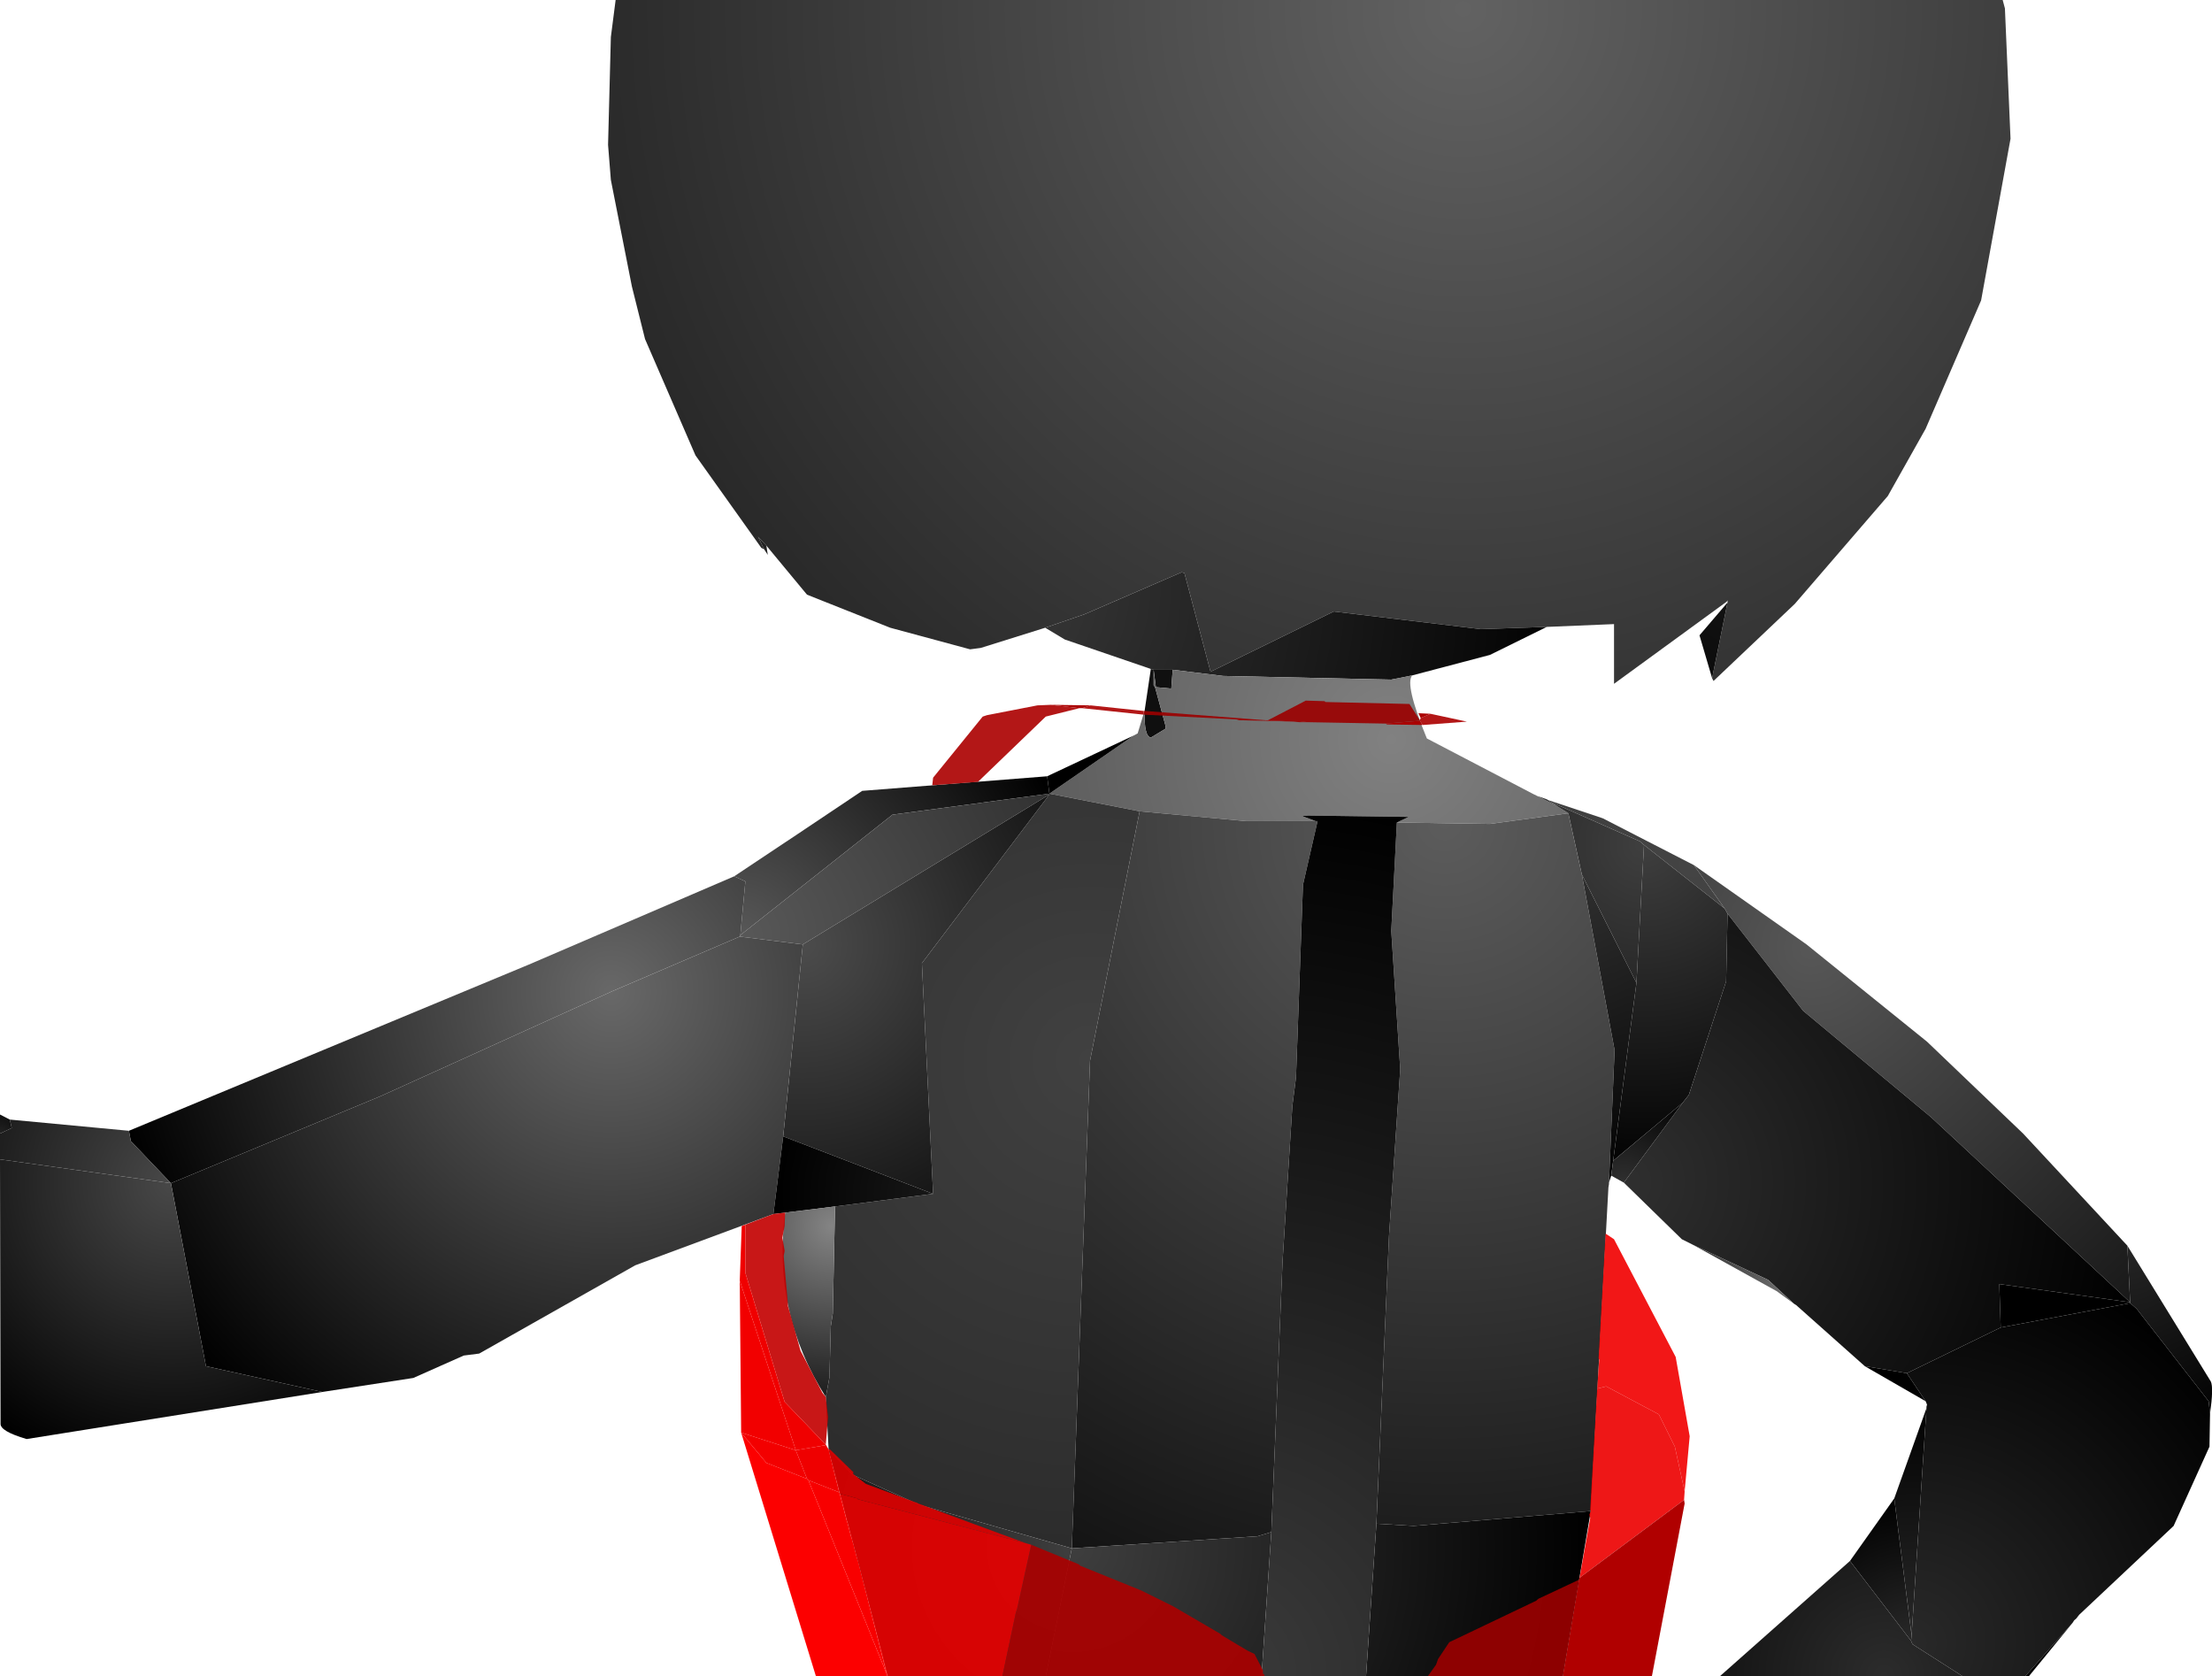 <?xml version="1.0" encoding="UTF-8" standalone="no"?>
<svg xmlns:xlink="http://www.w3.org/1999/xlink" height="299.1px" width="394.7px" xmlns="http://www.w3.org/2000/svg">
  <g transform="matrix(1.0, 0.0, 0.0, 1.0, 400.0, 300.0)">
    <path d="M-263.65 -202.0 L-264.15 -202.25 -275.9 -218.75 -284.9 -239.5 -287.25 -248.9 -291.0 -267.9 -291.5 -274.15 -291.0 -293.4 -290.15 -300.0 -42.65 -300.0 -42.25 -298.5 -41.25 -275.25 -46.5 -246.4 -56.4 -223.5 -63.15 -211.5 -79.75 -192.25 -94.25 -178.5 -94.5 -179.0 -91.75 -192.5 -91.75 -192.9 -91.9 -192.65 -112.0 -178.0 -112.0 -188.65 -124.0 -188.15 -135.75 -187.75 -162.0 -190.9 -184.0 -180.15 -188.65 -197.75 -189.15 -197.9 -206.5 -190.4 -213.5 -188.0 -225.0 -184.4 -226.9 -184.15 -241.15 -188.0 -256.0 -193.9 -263.25 -202.65 -264.75 -204.25 -263.65 -202.0" fill="url(#gradient0)" fill-rule="evenodd" stroke="none"/>
    <path d="M-263.25 -202.65 L-263.0 -201.0 -263.65 -202.0 -264.75 -204.25 -263.25 -202.65" fill="url(#gradient1)" fill-rule="evenodd" stroke="none"/>
    <path d="M-94.5 -179.0 L-96.75 -186.65 -91.75 -192.5 -94.5 -179.0" fill="url(#gradient2)" fill-rule="evenodd" stroke="none"/>
    <path d="M-124.0 -188.15 L-134.15 -183.15 -148.0 -179.5 -151.75 -178.75 -181.75 -179.4 -190.75 -180.5 -194.15 -180.5 -194.65 -180.65 -210.0 -185.9 -213.5 -188.0 -206.5 -190.4 -189.15 -197.9 -188.65 -197.75 -184.0 -180.15 -162.0 -190.9 -135.75 -187.75 -124.0 -188.15" fill="url(#gradient3)" fill-rule="evenodd" stroke="none"/>
    <path d="M-195.75 -173.25 L-194.65 -180.65 -194.15 -180.5 -190.75 -180.5 -191.0 -177.15 -193.75 -177.4 -194.15 -180.5 -194.15 -177.75 -193.9 -177.4 -192.0 -170.4 -192.0 -170.0 -194.65 -168.4 Q-195.9 -168.65 -195.75 -173.25" fill="url(#gradient4)" fill-rule="evenodd" stroke="none"/>
    <path d="M-148.0 -179.5 Q-149.4 -178.0 -145.4 -168.25 L-126.25 -158.25 -126.0 -158.15 -125.75 -158.0 -122.15 -156.15 -120.15 -154.9 -134.15 -153.0 -150.75 -153.25 -148.65 -154.25 -166.65 -154.5 -167.65 -154.4 -165.25 -153.5 -177.65 -153.5 -196.65 -155.25 -212.75 -158.4 -197.75 -168.75 -197.0 -169.15 -195.75 -173.25 Q-195.9 -168.65 -194.65 -168.4 L-192.0 -170.0 -192.0 -170.4 -193.9 -177.4 -194.15 -177.75 -194.15 -180.5 -193.75 -177.4 -191.0 -177.15 -190.75 -180.5 -181.75 -179.4 -151.75 -178.75 -148.0 -179.5" fill="url(#gradient5)" fill-rule="evenodd" stroke="none"/>
    <path d="M-213.15 -161.5 L-197.75 -168.75 -212.75 -158.4 -213.15 -161.5" fill="url(#gradient6)" fill-rule="evenodd" stroke="none"/>
    <path d="M-269.0 -143.65 Q-257.55 -151.25 -246.15 -158.9 L-213.15 -161.5 -212.75 -158.4 -240.75 -154.65 -267.9 -133.15 -267.0 -142.75 -269.0 -143.65" fill="url(#gradient7)" fill-rule="evenodd" stroke="none"/>
    <path d="M-377.0 -98.25 L-305.65 -127.9 -269.0 -143.65 -267.0 -142.75 -267.9 -133.15 -268.0 -132.9 -290.75 -123.15 -332.15 -104.4 -369.5 -88.9 -376.65 -96.4 -377.0 -98.25" fill="url(#gradient8)" fill-rule="evenodd" stroke="none"/>
    <path d="M-400.0 -93.15 L-400.0 -97.75 -397.9 -98.75 -398.25 -100.25 -377.0 -98.25 -376.65 -96.4 -369.5 -88.9 -400.0 -93.15" fill="url(#gradient9)" fill-rule="evenodd" stroke="none"/>
    <path d="M-400.0 -97.75 L-400.0 -101.15 -398.25 -100.25 -397.9 -98.75 -400.0 -97.75" fill="url(#gradient10)" fill-rule="evenodd" stroke="none"/>
    <path d="M-125.75 -158.0 L-124.0 -157.4 -123.75 -157.25 -123.25 -156.9 -122.15 -156.15 -125.75 -158.0" fill="url(#gradient11)" fill-rule="evenodd" stroke="none"/>
    <path d="M-120.15 -154.9 L-122.15 -156.15 -123.25 -156.9 -107.4 -149.9 -106.65 -149.25 -108.0 -124.65 -117.75 -144.0 -120.15 -154.9" fill="url(#gradient12)" fill-rule="evenodd" stroke="none"/>
    <path d="M-123.75 -157.25 L-114.0 -154.0 -97.75 -145.65 -92.25 -137.9 -106.65 -149.25 -107.4 -149.9 -123.25 -156.9 -123.75 -157.25" fill="url(#gradient13)" fill-rule="evenodd" stroke="none"/>
    <path d="M-252.15 -41.4 L-252.65 -50.75 -252.0 -54.25 -251.75 -63.4 -251.4 -65.65 -251.0 -84.75 -233.5 -87.0 -235.5 -128.15 -212.75 -158.25 -212.75 -158.4 -196.65 -155.25 -205.5 -110.75 -208.75 -23.75 -235.9 -31.5 -247.9 -36.9 -252.15 -41.4" fill="url(#gradient14)" fill-rule="evenodd" stroke="none"/>
    <path d="M-212.75 -158.4 L-212.75 -158.25 -256.75 -131.5 -268.0 -132.9 -267.9 -133.15 -240.75 -154.65 -212.75 -158.4" fill="url(#gradient15)" fill-rule="evenodd" stroke="none"/>
    <path d="M-212.75 -158.25 L-235.5 -128.15 -233.5 -87.0 -260.25 -97.25 -256.75 -131.5 -212.75 -158.25" fill="url(#gradient16)" fill-rule="evenodd" stroke="none"/>
    <path d="M-262.0 -83.4 L-286.65 -74.25 -314.5 -58.5 -317.25 -58.15 -326.25 -54.15 -342.5 -51.65 -363.25 -56.25 -369.5 -88.9 -332.15 -104.4 -290.75 -123.15 -268.0 -132.9 -256.75 -131.5 -260.25 -97.25 -262.0 -83.4" fill="url(#gradient17)" fill-rule="evenodd" stroke="none"/>
    <path d="M-112.9 -89.0 L-112.9 -88.75 -113.0 -88.15 -116.15 -30.4 -147.75 -27.75 -154.4 -28.15 -152.15 -79.5 -150.15 -109.25 -151.75 -133.9 -150.75 -153.25 -134.15 -153.0 -120.15 -154.9 -117.75 -144.0 -111.9 -112.65 -112.9 -89.0 M-196.65 -155.25 L-177.65 -153.5 -165.25 -153.5 -164.9 -153.5 -167.5 -142.15 -168.75 -107.75 -169.4 -102.65 -171.15 -74.9 -173.15 -26.65 -175.65 -25.9 -208.75 -23.75 -205.5 -110.75 -196.65 -155.25" fill="url(#gradient18)" fill-rule="evenodd" stroke="none"/>
    <path d="M-116.15 -30.4 L-121.15 -0.9 -156.25 -0.9 -154.4 -28.15 -147.75 -27.75 -116.15 -30.4 M-174.9 -0.9 L-213.4 -0.9 -208.75 -23.75 -175.65 -25.9 -173.15 -26.65 -174.9 -0.9" fill="url(#gradient19)" fill-rule="evenodd" stroke="none"/>
    <path d="M-156.25 -0.9 L-174.9 -0.9 -173.15 -26.65 -171.15 -74.9 -169.4 -102.65 -168.75 -107.75 -167.5 -142.15 -164.9 -153.5 -165.25 -153.5 -167.65 -154.4 -166.65 -154.5 -148.65 -154.25 -150.75 -153.25 -151.75 -133.9 -150.15 -109.25 -152.15 -79.5 -154.4 -28.15 -156.25 -0.9" fill="url(#gradient20)" fill-rule="evenodd" stroke="none"/>
    <path d="M-106.65 -149.25 L-92.25 -137.9 -91.75 -137.0 -92.0 -124.9 -98.65 -104.65 -99.75 -103.25 -112.15 -92.9 -108.0 -124.65 -106.65 -149.25" fill="url(#gradient21)" fill-rule="evenodd" stroke="none"/>
    <path d="M-112.5 -90.25 L-112.9 -89.0 -111.9 -112.65 -117.75 -144.0 -108.0 -124.65 -112.15 -92.9 -112.5 -90.25" fill="url(#gradient22)" fill-rule="evenodd" stroke="none"/>
    <path d="M-97.75 -145.65 L-77.65 -131.5 -56.15 -114.15 -39.0 -97.75 -20.4 -77.75 -19.9 -67.65 -55.4 -100.65 -78.25 -119.65 -91.75 -137.0 -92.25 -137.9 -97.75 -145.65" fill="url(#gradient23)" fill-rule="evenodd" stroke="none"/>
    <path d="M-67.25 -56.25 L-79.5 -67.15 -79.9 -67.4 -84.5 -71.65 -97.9 -77.9 -99.9 -78.9 -110.25 -89.0 -99.75 -103.25 -98.65 -104.65 -92.0 -124.9 -91.75 -137.0 -78.25 -119.65 -55.4 -100.65 -19.9 -67.65 -43.25 -70.9 -43.0 -63.15 -59.75 -55.0 -67.25 -56.25" fill="url(#gradient24)" fill-rule="evenodd" stroke="none"/>
    <path d="M-110.25 -89.0 L-112.5 -90.25 -112.15 -92.9 -99.75 -103.25 -110.25 -89.0" fill="url(#gradient25)" fill-rule="evenodd" stroke="none"/>
    <path d="M-259.9 -83.65 L-262.0 -83.4 -260.25 -97.25 -233.5 -87.0 -251.0 -84.75 -259.9 -83.65" fill="url(#gradient26)" fill-rule="evenodd" stroke="none"/>
    <path d="M-252.65 -50.75 Q-262.25 -65.9 -259.9 -83.65 L-251.0 -84.75 -251.4 -65.65 -251.75 -63.4 -252.0 -54.25 -252.65 -50.75" fill="url(#gradient27)" fill-rule="evenodd" stroke="none"/>
    <path d="M-342.5 -51.65 L-395.25 -43.25 Q-400.0 -44.65 -399.9 -46.0 L-400.0 -93.15 -369.5 -88.9 -363.25 -56.25 -342.5 -51.65" fill="url(#gradient28)" fill-rule="evenodd" stroke="none"/>
    <path d="M-79.9 -67.4 L-83.0 -69.65 -97.9 -77.9 -84.5 -71.65 -79.9 -67.4" fill="url(#gradient29)" fill-rule="evenodd" stroke="none"/>
    <path d="M-20.4 -77.75 L-5.5 -53.5 Q-5.0 -52.4 -5.65 -47.75 L-5.9 -50.0 -18.75 -66.5 -19.9 -67.5 -19.9 -67.65 -20.4 -77.75" fill="url(#gradient30)" fill-rule="evenodd" stroke="none"/>
    <path d="M-19.9 -67.5 L-43.0 -63.15 -43.25 -70.9 -19.9 -67.65 -19.9 -67.5" fill="url(#gradient31)" fill-rule="evenodd" stroke="none"/>
    <path d="M-5.65 -47.75 L-5.75 -41.9 -12.15 -27.75 -29.0 -11.9 -29.5 -11.25 -29.9 -10.9 -30.15 -10.5 -38.65 -0.9 -49.75 -0.9 -58.75 -6.65 -59.0 -7.25 -58.9 -8.25 -56.25 -48.75 -56.25 -49.0 -56.15 -49.4 -56.4 -50.0 -59.75 -55.0 -43.0 -63.15 -19.9 -67.5 -18.75 -66.5 -5.9 -50.0 -5.65 -47.75" fill="url(#gradient32)" fill-rule="evenodd" stroke="none"/>
    <path d="M-56.4 -50.0 L-67.25 -56.25 -59.75 -55.0 -56.4 -50.0" fill="url(#gradient33)" fill-rule="evenodd" stroke="none"/>
    <path d="M-62.0 -32.65 L-56.25 -48.75 -58.9 -8.25 -62.0 -32.65" fill="url(#gradient34)" fill-rule="evenodd" stroke="none"/>
    <path d="M-69.9 -21.5 L-62.0 -32.65 -58.9 -8.25 -59.0 -7.25 -69.9 -21.5" fill="url(#gradient35)" fill-rule="evenodd" stroke="none"/>
    <path d="M-49.75 -0.9 L-93.15 -0.9 -69.9 -21.5 -59.0 -7.25 -58.75 -6.65 -49.75 -0.9" fill="url(#gradient36)" fill-rule="evenodd" stroke="none"/>
    <path d="M-213.4 -0.9 L-241.5 -0.9 -252.15 -41.4 -247.9 -36.9 -235.9 -31.5 -208.75 -23.75 -213.4 -0.9" fill="url(#gradient37)" fill-rule="evenodd" stroke="none"/>
    <path d="M-30.15 -10.5 L-38.0 -0.9 -38.65 -0.9 -30.15 -10.5" fill="url(#gradient38)" fill-rule="evenodd" stroke="none"/>
    <path d="M-174.15 -171.4 L-178.9 -171.5 -179.4 -171.65 -196.0 -172.5 -195.9 -173.15 -195.65 -173.15 -174.15 -171.5 -174.15 -171.4 M-173.75 -171.5 L-167.0 -175.0 -163.65 -174.9 -163.5 -174.75 -148.5 -174.4 -146.65 -171.5 -146.65 -171.4 -152.75 -170.9 -166.65 -171.15 -167.5 -171.25 -168.15 -171.15 -169.15 -171.25 -173.75 -171.5 M-121.15 -0.9 L-145.25 -0.9 -143.75 -3.0 -143.4 -4.0 -141.4 -7.0 -125.9 -14.4 -125.5 -14.75 -118.25 -18.15 -121.15 -0.9" fill="#9b0000" fill-opacity="0.91" fill-rule="evenodd" stroke="none"/>
    <path d="M-196.0 -172.5 L-206.9 -173.65 -205.4 -174.15 -195.9 -173.15 -196.0 -172.5 M-207.4 -173.65 L-213.4 -172.15 -225.5 -160.5 -233.65 -159.9 -233.5 -161.25 -224.65 -172.15 -223.9 -172.4 -214.9 -174.15 -212.5 -174.25 -207.4 -173.65 M-146.65 -171.5 L-146.5 -171.9 -144.75 -172.65 -138.25 -171.25 -146.15 -170.65 -146.65 -171.4 -146.65 -171.5 M-216.0 -24.4 L-207.5 -20.9 -207.25 -20.65 -196.4 -16.25 -190.65 -13.4 -182.25 -8.5 -182.0 -8.25 -177.4 -5.5 -176.15 -4.9 -174.65 -2.0 -174.65 -1.4 -174.4 -1.25 -174.4 -0.9 -221.15 -0.9 -218.75 -12.25 -218.5 -13.0 -216.0 -24.4" fill="#ab0000" fill-opacity="0.91" fill-rule="evenodd" stroke="none"/>
    <path d="M-206.9 -173.65 L-207.4 -173.65 -212.5 -174.25 -205.4 -174.15 -206.9 -173.65 M-146.5 -171.9 L-146.9 -172.75 -144.75 -172.65 -146.5 -171.9" fill="#ab0000" fill-rule="evenodd" stroke="none"/>
    <path d="M-174.15 -171.5 L-173.75 -171.5 -169.15 -171.25 -174.15 -171.4 -174.15 -171.5 M-146.15 -170.65 L-152.5 -170.75 -152.75 -170.9 -146.65 -171.4 -146.15 -170.65 M-166.65 -171.15 L-168.15 -171.15 -167.5 -171.25 -166.65 -171.15" fill="#a90000" fill-rule="evenodd" stroke="none"/>
    <path d="M-267.0 -81.5 L-262.0 -83.4 -259.9 -83.65 -260.0 -81.25 -260.4 -79.15 -260.0 -76.9 -260.0 -76.75 -260.15 -76.0 -260.15 -75.75 -259.4 -67.25 -259.4 -67.0 -257.15 -59.0 -253.25 -51.5 -252.65 -50.75 -252.25 -47.15 -252.65 -42.25 -260.0 -49.9 -267.0 -72.9 -267.0 -81.5" fill="#c20000" fill-opacity="0.91" fill-rule="evenodd" stroke="none"/>
    <path d="M-267.0 -81.5 L-267.0 -72.9 -260.0 -49.9 -252.65 -42.25 -252.75 -42.15 -258.0 -41.25 -268.0 -71.5 -267.65 -81.25 -267.0 -81.5" fill="#f00000" fill-rule="evenodd" stroke="none"/>
    <path d="M-267.75 -44.4 L-268.0 -71.5 -258.0 -41.25 -267.75 -44.4" fill="#f20000" fill-rule="evenodd" stroke="none"/>
    <path d="M-241.65 -0.9 L-254.4 -0.9 -267.75 -44.4 -263.25 -39.0 -256.0 -36.15 -255.75 -35.9 -241.75 -1.25 -241.65 -0.9" fill="#fc0000" fill-rule="evenodd" stroke="none"/>
    <path d="M-216.9 -24.65 L-216.0 -24.4 -218.5 -13.0 -218.75 -12.25 -221.15 -0.9 -241.65 -0.9 -241.75 -1.25 -246.75 -20.9 -246.75 -21.0 -247.15 -22.25 -247.75 -24.65 -247.9 -25.0 -248.0 -25.5 -248.15 -25.9 -248.75 -28.25 -248.9 -28.65 -250.15 -33.5 -247.0 -32.65 -246.9 -32.5 -216.9 -24.65" fill="#e80000" fill-opacity="0.91" fill-rule="evenodd" stroke="none"/>
    <path d="M-250.15 -33.5 L-248.9 -28.65 -248.75 -28.25 -248.15 -25.9 -248.0 -25.5 -247.9 -25.0 -247.75 -24.65 -247.15 -22.25 -246.75 -21.0 -246.75 -20.9 -241.75 -1.25 -255.75 -35.9 -250.25 -33.75 -250.15 -33.5" fill="#f80000" fill-rule="evenodd" stroke="none"/>
    <path d="M-252.15 -41.4 L-251.9 -41.4 -247.9 -37.5 -247.75 -37.4 -247.75 -37.0 -245.5 -35.25 -236.75 -32.0 -236.4 -31.9 -236.15 -31.75 -216.9 -24.65 -246.9 -32.5 -247.0 -32.65 -250.15 -33.5 -250.25 -33.75 -252.15 -41.4" fill="#de0000" fill-opacity="0.91" fill-rule="evenodd" stroke="none"/>
    <path d="M-252.65 -42.25 L-252.15 -41.4 -250.25 -33.75 -255.75 -35.9 -256.0 -36.15 -258.0 -41.25 -252.75 -42.15 -252.65 -42.25" fill="#ef0000" fill-rule="evenodd" stroke="none"/>
    <path d="M-115.0 -52.25 L-114.65 -57.4 -114.75 -57.65 -113.5 -79.9 -112.0 -78.9 -101.0 -57.9 -98.5 -43.75 -99.4 -33.9 -101.15 -41.9 -104.0 -47.65 -113.4 -52.65 -115.0 -52.25" fill="#f00000" fill-opacity="0.91" fill-rule="evenodd" stroke="none"/>
    <path d="M-99.4 -33.9 L-99.5 -32.4 -118.15 -18.5 -116.25 -29.15 -116.4 -29.75 -116.15 -30.4 -116.25 -30.65 -115.0 -52.25 -113.4 -52.65 -104.0 -47.65 -101.15 -41.9 -99.4 -33.9" fill="#ec0000" fill-opacity="0.91" fill-rule="evenodd" stroke="none"/>
    <path d="M-256.0 -36.15 L-263.25 -39.0 -267.75 -44.4 -258.0 -41.25 -256.0 -36.15" fill="#f30000" fill-rule="evenodd" stroke="none"/>
    <path d="M-99.5 -32.4 L-99.4 -31.75 -105.25 -0.9 -121.15 -0.9 -118.25 -18.15 -118.15 -18.5 -99.5 -32.4" fill="#b00000" fill-rule="evenodd" stroke="none"/>
  </g>
  <defs>
    <radialGradient cx="0" cy="0" gradientTransform="matrix(0.193, 0.0, 0.0, 0.193, -138.9, -298.4)" gradientUnits="userSpaceOnUse" id="gradient0" r="819.2" spreadMethod="pad">
      <stop offset="0.0" stop-color="#626262"/>
      <stop offset="1.0" stop-color="#292929"/>
    </radialGradient>
    <radialGradient cx="0" cy="0" gradientTransform="matrix(0.055, 0.0, 0.0, 0.055, -284.85, -239.8)" gradientUnits="userSpaceOnUse" id="gradient1" r="819.2" spreadMethod="pad">
      <stop offset="0.0" stop-color="#2a2a2a"/>
      <stop offset="1.0" stop-color="#222222"/>
    </radialGradient>
    <radialGradient cx="0" cy="0" gradientTransform="matrix(0.033, 0.0, 0.0, 0.033, -83.15, -203.2)" gradientUnits="userSpaceOnUse" id="gradient2" r="819.2" spreadMethod="pad">
      <stop offset="0.0" stop-color="#191919"/>
      <stop offset="1.0" stop-color="#0b0b0b"/>
    </radialGradient>
    <radialGradient cx="0" cy="0" gradientTransform="matrix(0.134, 0.0, 0.0, 0.134, -226.7, -195.85)" gradientUnits="userSpaceOnUse" id="gradient3" r="819.2" spreadMethod="pad">
      <stop offset="0.0" stop-color="#3c3c3c"/>
      <stop offset="1.0" stop-color="#000000"/>
    </radialGradient>
    <radialGradient cx="0" cy="0" gradientTransform="matrix(0.222, 0.0, 0.0, 0.222, -190.15, -182.5)" gradientUnits="userSpaceOnUse" id="gradient4" r="819.2" spreadMethod="pad">
      <stop offset="0.0" stop-color="#101010"/>
      <stop offset="1.0" stop-color="#000000"/>
    </radialGradient>
    <radialGradient cx="0" cy="0" gradientTransform="matrix(0.212, 0.0, 0.0, 0.212, -151.7, -168.05)" gradientUnits="userSpaceOnUse" id="gradient5" r="819.2" spreadMethod="pad">
      <stop offset="0.0" stop-color="#818181"/>
      <stop offset="1.0" stop-color="#1d1d1d"/>
    </radialGradient>
    <radialGradient cx="0" cy="0" gradientTransform="matrix(0.023, 0.0, 0.0, 0.023, -196.95, -169.2)" gradientUnits="userSpaceOnUse" id="gradient6" r="819.2" spreadMethod="pad">
      <stop offset="0.0" stop-color="#000000"/>
      <stop offset="1.0" stop-color="#000000"/>
    </radialGradient>
    <radialGradient cx="0" cy="0" gradientTransform="matrix(0.075, 0.0, 0.0, 0.075, -267.9, -133.0)" gradientUnits="userSpaceOnUse" id="gradient7" r="819.2" spreadMethod="pad">
      <stop offset="0.0" stop-color="#585858"/>
      <stop offset="1.0" stop-color="#000000"/>
    </radialGradient>
    <radialGradient cx="0" cy="0" gradientTransform="matrix(0.11, 0.0, 0.0, 0.11, -290.95, -123.0)" gradientUnits="userSpaceOnUse" id="gradient8" r="819.2" spreadMethod="pad">
      <stop offset="0.0" stop-color="#686868"/>
      <stop offset="1.0" stop-color="#000000"/>
    </radialGradient>
    <radialGradient cx="0" cy="0" gradientTransform="matrix(0.039, 0.0, 0.0, 0.039, -369.35, -88.95)" gradientUnits="userSpaceOnUse" id="gradient9" r="819.2" spreadMethod="pad">
      <stop offset="0.0" stop-color="#484848"/>
      <stop offset="1.0" stop-color="#1e1e1e"/>
    </radialGradient>
    <radialGradient cx="0" cy="0" gradientTransform="matrix(0.004, 0.0, 0.0, 0.004, -400.0, -97.75)" gradientUnits="userSpaceOnUse" id="gradient10" r="819.2" spreadMethod="pad">
      <stop offset="0.0" stop-color="#222222"/>
      <stop offset="1.0" stop-color="#111111"/>
    </radialGradient>
    <radialGradient cx="0" cy="0" gradientTransform="matrix(0.044, 0.0, 0.0, 0.044, -120.1, -155.0)" gradientUnits="userSpaceOnUse" id="gradient11" r="819.2" spreadMethod="pad">
      <stop offset="0.0" stop-color="#3d3d3d"/>
      <stop offset="1.0" stop-color="#282828"/>
    </radialGradient>
    <radialGradient cx="0" cy="0" gradientTransform="matrix(0.031, 0.0, 0.0, 0.031, -106.65, -149.45)" gradientUnits="userSpaceOnUse" id="gradient12" r="819.2" spreadMethod="pad">
      <stop offset="0.0" stop-color="#3f3f3f"/>
      <stop offset="1.0" stop-color="#282828"/>
    </radialGradient>
    <radialGradient cx="0" cy="0" gradientTransform="matrix(0.035, 0.0, 0.0, 0.035, -97.95, -145.85)" gradientUnits="userSpaceOnUse" id="gradient13" r="819.2" spreadMethod="pad">
      <stop offset="0.0" stop-color="#444444"/>
      <stop offset="1.0" stop-color="#3e3e3e"/>
    </radialGradient>
    <radialGradient cx="0" cy="0" gradientTransform="matrix(0.106, 0.0, 0.0, 0.106, -205.35, -110.8)" gradientUnits="userSpaceOnUse" id="gradient14" r="819.2" spreadMethod="pad">
      <stop offset="0.0" stop-color="#414141"/>
      <stop offset="1.0" stop-color="#2c2c2c"/>
    </radialGradient>
    <radialGradient cx="0" cy="0" gradientTransform="matrix(0.074, 0.0, 0.0, 0.074, -267.9, -133.0)" gradientUnits="userSpaceOnUse" id="gradient15" r="819.2" spreadMethod="pad">
      <stop offset="0.0" stop-color="#585858"/>
      <stop offset="1.0" stop-color="#323232"/>
    </radialGradient>
    <radialGradient cx="0" cy="0" gradientTransform="matrix(0.063, 0.0, 0.0, 0.063, -256.8, -131.55)" gradientUnits="userSpaceOnUse" id="gradient16" r="819.2" spreadMethod="pad">
      <stop offset="0.0" stop-color="#4c4c4c"/>
      <stop offset="1.0" stop-color="#151515"/>
    </radialGradient>
    <radialGradient cx="0" cy="0" gradientTransform="matrix(0.12, 0.0, 0.0, 0.12, -290.95, -123.0)" gradientUnits="userSpaceOnUse" id="gradient17" r="819.2" spreadMethod="pad">
      <stop offset="0.0" stop-color="#686868"/>
      <stop offset="1.0" stop-color="#000000"/>
    </radialGradient>
    <radialGradient cx="0" cy="0" gradientTransform="matrix(0.177, 0.0, 0.0, 0.177, -142.2, -153.1)" gradientUnits="userSpaceOnUse" id="gradient18" r="819.2" spreadMethod="pad">
      <stop offset="0.0" stop-color="#5c5c5c"/>
      <stop offset="1.0" stop-color="#141414"/>
    </radialGradient>
    <radialGradient cx="0" cy="0" gradientTransform="matrix(0.113, 0.0, 0.0, 0.113, -208.65, -23.9)" gradientUnits="userSpaceOnUse" id="gradient19" r="819.2" spreadMethod="pad">
      <stop offset="0.0" stop-color="#3e3e3e"/>
      <stop offset="1.0" stop-color="#000000"/>
    </radialGradient>
    <radialGradient cx="0" cy="0" gradientTransform="matrix(0.194, 0.0, 0.0, 0.194, -183.45, -1.0)" gradientUnits="userSpaceOnUse" id="gradient20" r="819.2" spreadMethod="pad">
      <stop offset="0.0" stop-color="#3b3b3b"/>
      <stop offset="1.0" stop-color="#000000"/>
    </radialGradient>
    <radialGradient cx="0" cy="0" gradientTransform="matrix(0.073, 0.0, 0.0, 0.073, -106.65, -149.45)" gradientUnits="userSpaceOnUse" id="gradient21" r="819.2" spreadMethod="pad">
      <stop offset="0.0" stop-color="#3f3f3f"/>
      <stop offset="1.0" stop-color="#000000"/>
    </radialGradient>
    <radialGradient cx="0" cy="0" gradientTransform="matrix(0.089, 0.0, 0.0, 0.089, -124.35, -157.55)" gradientUnits="userSpaceOnUse" id="gradient22" r="819.2" spreadMethod="pad">
      <stop offset="0.0" stop-color="#3c3c3c"/>
      <stop offset="1.0" stop-color="#000000"/>
    </radialGradient>
    <radialGradient cx="0" cy="0" gradientTransform="matrix(0.104, 0.0, 0.0, 0.104, -76.85, -130.9)" gradientUnits="userSpaceOnUse" id="gradient23" r="819.2" spreadMethod="pad">
      <stop offset="0.0" stop-color="#575757"/>
      <stop offset="1.0" stop-color="#191919"/>
    </radialGradient>
    <radialGradient cx="0" cy="0" gradientTransform="matrix(0.113, 0.0, 0.0, 0.113, -110.25, -89.05)" gradientUnits="userSpaceOnUse" id="gradient24" r="819.2" spreadMethod="pad">
      <stop offset="0.0" stop-color="#2f2f2f"/>
      <stop offset="1.0" stop-color="#000000"/>
    </radialGradient>
    <radialGradient cx="0" cy="0" gradientTransform="matrix(0.023, 0.0, 0.0, 0.023, -110.25, -89.05)" gradientUnits="userSpaceOnUse" id="gradient25" r="819.2" spreadMethod="pad">
      <stop offset="0.0" stop-color="#2f2f2f"/>
      <stop offset="1.0" stop-color="#000000"/>
    </radialGradient>
    <radialGradient cx="0" cy="0" gradientTransform="matrix(0.035, 0.0, 0.0, 0.035, -233.5, -87.0)" gradientUnits="userSpaceOnUse" id="gradient26" r="819.2" spreadMethod="pad">
      <stop offset="0.0" stop-color="#171717"/>
      <stop offset="1.0" stop-color="#000000"/>
    </radialGradient>
    <radialGradient cx="0" cy="0" gradientTransform="matrix(0.044, 0.0, 0.0, 0.044, -251.55, -81.2)" gradientUnits="userSpaceOnUse" id="gradient27" r="819.2" spreadMethod="pad">
      <stop offset="0.0" stop-color="#848484"/>
      <stop offset="1.0" stop-color="#0a0a0a"/>
    </radialGradient>
    <radialGradient cx="0" cy="0" gradientTransform="matrix(0.065, 0.0, 0.0, 0.065, -369.35, -88.95)" gradientUnits="userSpaceOnUse" id="gradient28" r="819.2" spreadMethod="pad">
      <stop offset="0.0" stop-color="#484848"/>
      <stop offset="1.0" stop-color="#000000"/>
    </radialGradient>
    <radialGradient cx="0" cy="0" gradientTransform="matrix(0.024, 0.0, 0.0, 0.024, -82.65, -69.45)" gradientUnits="userSpaceOnUse" id="gradient29" r="819.2" spreadMethod="pad">
      <stop offset="0.0" stop-color="#6a6a6a"/>
      <stop offset="1.0" stop-color="#2b2b2b"/>
    </radialGradient>
    <radialGradient cx="0" cy="0" gradientTransform="matrix(0.044, 0.0, 0.0, 0.044, -20.45, -77.9)" gradientUnits="userSpaceOnUse" id="gradient30" r="819.2" spreadMethod="pad">
      <stop offset="0.0" stop-color="#262626"/>
      <stop offset="1.0" stop-color="#000000"/>
    </radialGradient>
    <radialGradient cx="0" cy="0" gradientTransform="matrix(0.029, 0.0, 0.0, 0.029, -43.0, -63.15)" gradientUnits="userSpaceOnUse" id="gradient31" r="819.2" spreadMethod="pad">
      <stop offset="0.0" stop-color="#000000"/>
      <stop offset="1.0" stop-color="#000000"/>
    </radialGradient>
    <radialGradient cx="0" cy="0" gradientTransform="matrix(0.088, 0.0, 0.0, 0.088, -58.85, -6.85)" gradientUnits="userSpaceOnUse" id="gradient32" r="819.2" spreadMethod="pad">
      <stop offset="0.0" stop-color="#292929"/>
      <stop offset="1.0" stop-color="#000000"/>
    </radialGradient>
    <radialGradient cx="0" cy="0" gradientTransform="matrix(0.016, 0.0, 0.0, 0.016, -56.0, -49.9)" gradientUnits="userSpaceOnUse" id="gradient33" r="819.2" spreadMethod="pad">
      <stop offset="0.0" stop-color="#010101"/>
      <stop offset="1.0" stop-color="#000000"/>
    </radialGradient>
    <radialGradient cx="0" cy="0" gradientTransform="matrix(0.053, 0.0, 0.0, 0.053, -58.85, -6.85)" gradientUnits="userSpaceOnUse" id="gradient34" r="819.2" spreadMethod="pad">
      <stop offset="0.0" stop-color="#292929"/>
      <stop offset="1.0" stop-color="#010101"/>
    </radialGradient>
    <radialGradient cx="0" cy="0" gradientTransform="matrix(0.032, 0.0, 0.0, 0.032, -58.85, -6.85)" gradientUnits="userSpaceOnUse" id="gradient35" r="819.2" spreadMethod="pad">
      <stop offset="0.0" stop-color="#292929"/>
      <stop offset="1.0" stop-color="#000000"/>
    </radialGradient>
    <radialGradient cx="0" cy="0" gradientTransform="matrix(0.036, 0.0, 0.0, 0.036, -63.8, -1.0)" gradientUnits="userSpaceOnUse" id="gradient36" r="819.2" spreadMethod="pad">
      <stop offset="0.0" stop-color="#2c2c2c"/>
      <stop offset="1.0" stop-color="#151515"/>
    </radialGradient>
    <radialGradient cx="0" cy="0" gradientTransform="matrix(0.058, 0.0, 0.0, 0.058, -208.65, -23.9)" gradientUnits="userSpaceOnUse" id="gradient37" r="819.2" spreadMethod="pad">
      <stop offset="0.0" stop-color="#3e3e3e"/>
      <stop offset="1.0" stop-color="#171717"/>
    </radialGradient>
    <radialGradient cx="0" cy="0" gradientTransform="matrix(0.018, 0.0, 0.0, 0.018, -28.85, -12.25)" gradientUnits="userSpaceOnUse" id="gradient38" r="819.2" spreadMethod="pad">
      <stop offset="0.0" stop-color="#000000"/>
      <stop offset="1.0" stop-color="#000000"/>
    </radialGradient>
  </defs>
</svg>
